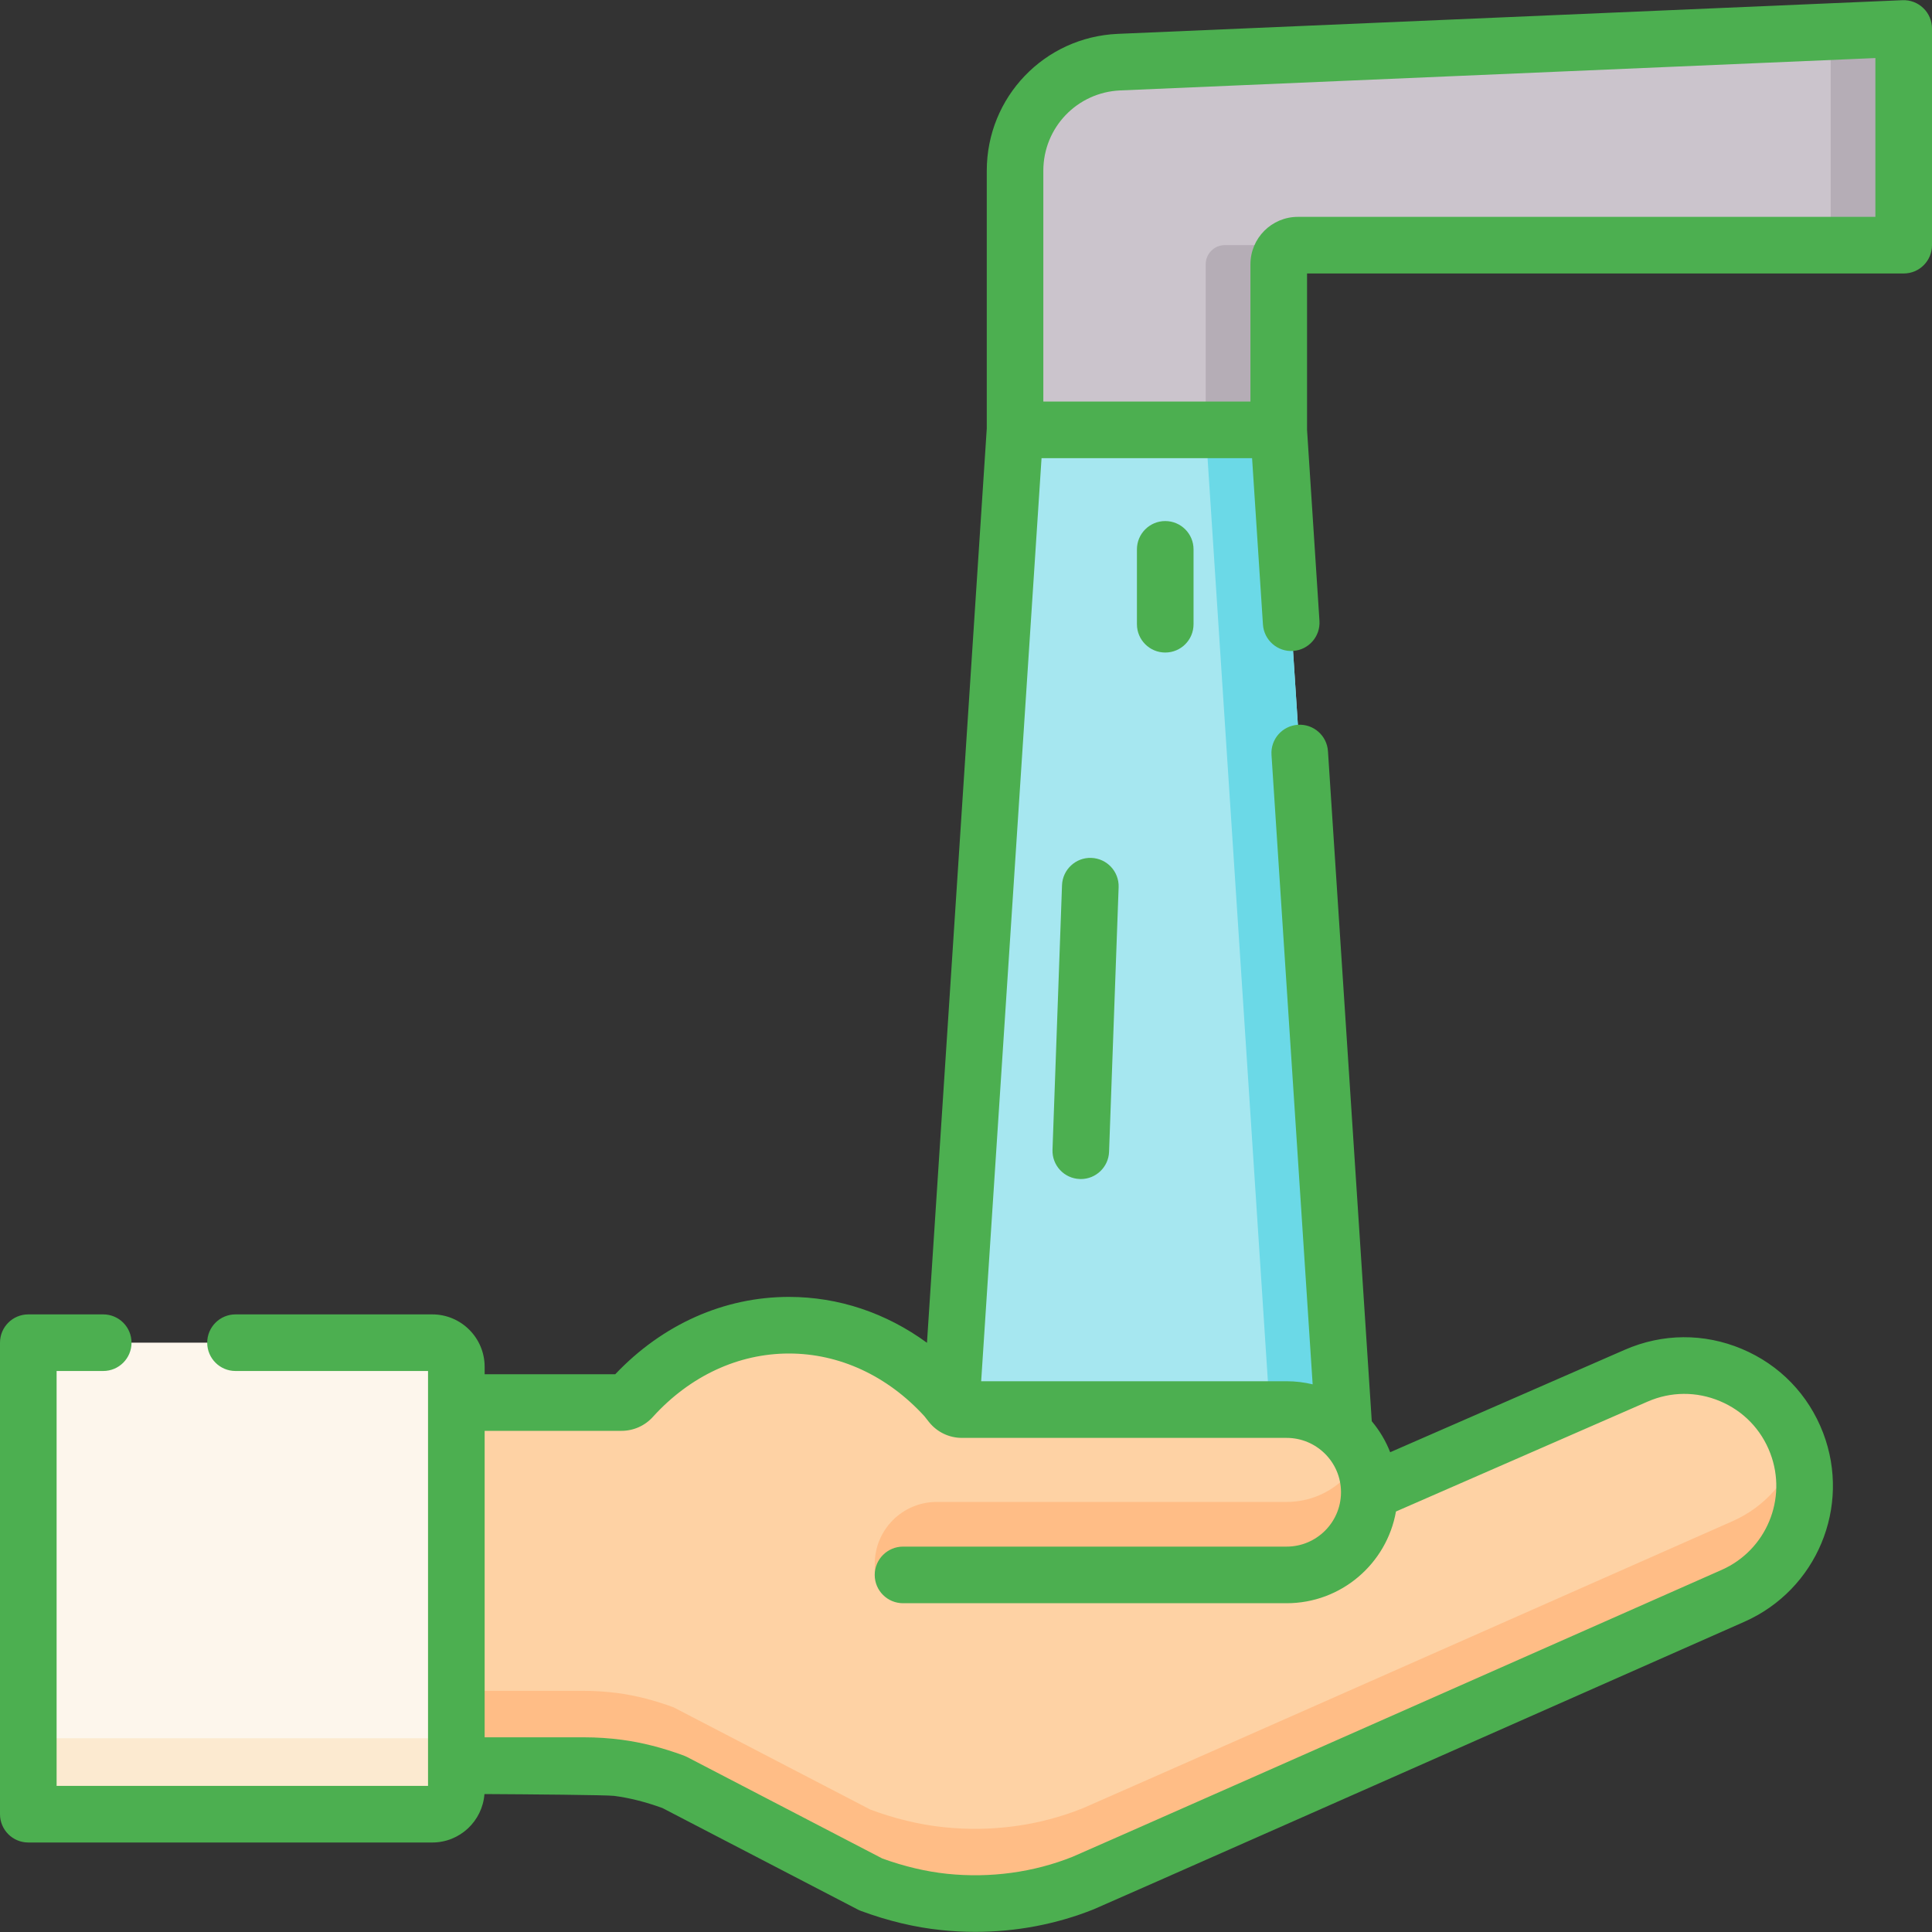 <svg width="40" height="40" viewBox="0 0 40 40" fill="none" xmlns="http://www.w3.org/2000/svg">
<rect x="0" y="0" width="40" height="40" fill="#333333" stroke="none"/>
<g clip-path="url(#clip0)">
<path d="M8.949 37.56H0.586V27.798H8.95C9.225 27.798 9.448 28.021 9.448 28.297V37.062C9.448 37.337 9.225 37.56 8.949 37.56V37.56Z" fill="#FDF6EC"/>
<path d="M9.448 35.489V37.062C9.448 37.337 9.225 37.56 8.95 37.56H0.586V35.988H8.95C9.225 35.988 9.448 35.765 9.448 35.489Z" fill="#FCEAD0"/>
<path d="M26.472 8.9H21.015L19.465 32.605H28.022L26.472 8.9Z" fill="#A6E7F0"/>
<path d="M28.03 32.732L26.512 32.604L24.963 8.899L26.48 9.026L28.03 32.732Z" fill="#6BD9E7"/>
<path d="M21.015 3.535V8.9H26.475V5.471C26.475 5.253 26.652 5.076 26.87 5.076H39.414V0.589L23.17 1.286C21.965 1.337 21.015 2.329 21.015 3.535V3.535Z" fill="#CBC4CC"/>
<path d="M25.358 5.075H26.87C26.652 5.075 26.475 5.253 26.475 5.471V8.899H24.963V5.471C24.963 5.253 25.14 5.075 25.358 5.075V5.075Z" fill="#B5ADB6"/>
<path d="M39.414 0.589V5.075H37.902V0.654L39.414 0.589Z" fill="#B5ADB6"/>
<path d="M37.199 29.877C36.693 28.548 35.179 27.913 33.876 28.482L28.35 30.895C28.35 29.949 27.584 29.183 26.638 29.183H19.917C19.829 29.183 19.745 29.142 19.69 29.073L19.583 28.938C18.739 28.008 17.595 27.436 16.335 27.436C15.074 27.436 13.93 28.008 13.085 28.939C13.03 29.002 12.951 29.038 12.867 29.038H9.448V36.554H12.088C12.324 36.554 12.56 36.57 12.794 36.6C13.19 36.653 13.578 36.758 13.952 36.895L18.03 39.014C18.519 39.195 19.027 39.322 19.546 39.377C20.519 39.479 21.508 39.353 22.426 38.986C22.567 38.929 31.628 34.921 35.88 33.04C37.091 32.504 37.67 31.114 37.199 29.877Z" fill="#FED2A4"/>
<path d="M28.35 30.895C28.35 31.368 28.159 31.796 27.848 32.105C27.539 32.415 27.111 32.607 26.638 32.607H18.111V32.379C18.111 31.671 18.685 31.096 19.393 31.096H26.638C27.111 31.096 27.539 30.905 27.848 30.595C27.98 30.463 28.091 30.31 28.175 30.14C28.288 30.367 28.35 30.624 28.35 30.895V30.895Z" fill="#FFBD86"/>
<path d="M35.88 33.04C31.628 34.921 22.567 38.929 22.426 38.986C21.509 39.353 20.52 39.479 19.546 39.377C19.027 39.323 18.519 39.195 18.03 39.014L13.953 36.895C13.578 36.758 13.19 36.653 12.795 36.6C12.56 36.57 12.324 36.554 12.088 36.554H9.448V35.007H12.081C12.317 35.007 12.553 35.023 12.787 35.053C13.183 35.105 13.571 35.211 13.945 35.348L18.023 37.467C18.512 37.648 19.02 37.776 19.538 37.83C20.512 37.932 21.501 37.806 22.418 37.438C22.56 37.382 31.621 33.374 35.873 31.493C36.547 31.195 37.025 30.632 37.235 29.978C37.638 31.189 37.059 32.519 35.88 33.04V33.04Z" fill="#FFBD86"/>
<path d="M21.988 18.326L21.791 23.804C21.779 24.127 22.032 24.399 22.355 24.41C22.362 24.411 22.369 24.411 22.377 24.411C22.691 24.411 22.951 24.162 22.962 23.846L23.16 18.369C23.171 18.045 22.919 17.774 22.595 17.762C22.274 17.749 22 18.003 21.988 18.326V18.326Z" fill="#4CAF50"/>
<path d="M23.539 11.374V12.924C23.539 13.248 23.802 13.51 24.125 13.51C24.449 13.51 24.711 13.248 24.711 12.924V11.374C24.711 11.05 24.449 10.788 24.125 10.788C23.802 10.788 23.539 11.05 23.539 11.374V11.374Z" fill="#4CAF50"/>
<path d="M39.819 0.167C39.704 0.056 39.549 -0.003 39.389 0.004L23.145 0.701C21.622 0.766 20.43 2.011 20.43 3.535V8.871L19.192 27.801C18.347 27.183 17.362 26.851 16.335 26.851C14.991 26.851 13.718 27.419 12.738 28.452H10.034V28.297C10.034 27.7 9.548 27.213 8.95 27.213H4.876C4.553 27.213 4.29 27.475 4.29 27.799C4.29 28.123 4.553 28.385 4.876 28.385H8.862V36.975H1.172V28.385H2.137C2.461 28.385 2.723 28.123 2.723 27.799C2.723 27.475 2.461 27.213 2.137 27.213H0.586C0.262 27.213 0 27.475 0 27.799V37.561C0 37.884 0.262 38.147 0.586 38.147H8.95C9.52 38.147 9.988 37.704 10.03 37.144C10.929 37.149 12.567 37.162 12.718 37.182C13.037 37.224 13.364 37.306 13.716 37.434L17.76 39.535C17.782 39.547 17.804 39.556 17.828 39.565C18.386 39.771 18.943 39.904 19.485 39.96C19.72 39.985 19.956 39.997 20.191 39.997C21.036 39.997 21.873 39.839 22.644 39.53C22.784 39.474 30.048 36.261 36.117 33.576C37.613 32.914 38.329 31.198 37.747 29.669C37.444 28.875 36.846 28.257 36.063 27.928C35.28 27.599 34.42 27.605 33.641 27.945L28.782 30.067C28.691 29.832 28.561 29.616 28.401 29.425L27.494 15.552C27.473 15.229 27.192 14.984 26.871 15.006C26.548 15.027 26.303 15.306 26.325 15.629L27.177 28.661C27.004 28.62 26.824 28.597 26.638 28.597H20.314L21.564 9.486H25.923L26.148 12.93C26.169 13.253 26.45 13.499 26.771 13.477C27.094 13.456 27.339 13.177 27.318 12.854C27.318 12.854 27.061 8.905 27.061 8.9V5.662H39.414C39.738 5.662 40 5.4 40 5.076V0.59C40 0.43 39.935 0.277 39.819 0.167V0.167ZM26.638 29.77C27.256 29.77 27.759 30.269 27.764 30.885C27.764 30.892 27.764 30.899 27.764 30.906C27.758 31.522 27.255 32.021 26.638 32.021H18.697C18.373 32.021 18.11 32.284 18.11 32.607C18.11 32.931 18.373 33.193 18.697 33.193H26.638C27.77 33.193 28.712 32.372 28.902 31.294L34.111 29.019C34.592 28.809 35.125 28.805 35.61 29.009C36.094 29.212 36.464 29.595 36.651 30.086C37.012 31.033 36.569 32.095 35.643 32.504C27.402 36.151 22.378 38.371 22.208 38.442C21.399 38.766 20.5 38.888 19.607 38.795C19.173 38.749 18.722 38.643 18.267 38.478L14.223 36.376C14.201 36.365 14.178 36.355 14.155 36.346C13.708 36.182 13.288 36.075 12.871 36.02C12.612 35.986 12.348 35.969 12.088 35.969H10.034V29.624H12.868C13.118 29.624 13.356 29.517 13.522 29.33C14.288 28.487 15.287 28.023 16.335 28.023C17.378 28.023 18.372 28.483 19.137 29.319L19.231 29.438C19.398 29.649 19.648 29.77 19.917 29.77H26.638ZM38.828 4.49H26.87C26.329 4.49 25.889 4.93 25.889 5.472V8.314H21.601V3.535C21.601 2.641 22.301 1.91 23.195 1.872L38.828 1.202V4.49H38.828Z" fill="#4CAF50"/>
</g>
<defs>
<clipPath id="clip0">
<rect width="40" height="40" fill="white"/>
</clipPath>
</defs>
</svg>
